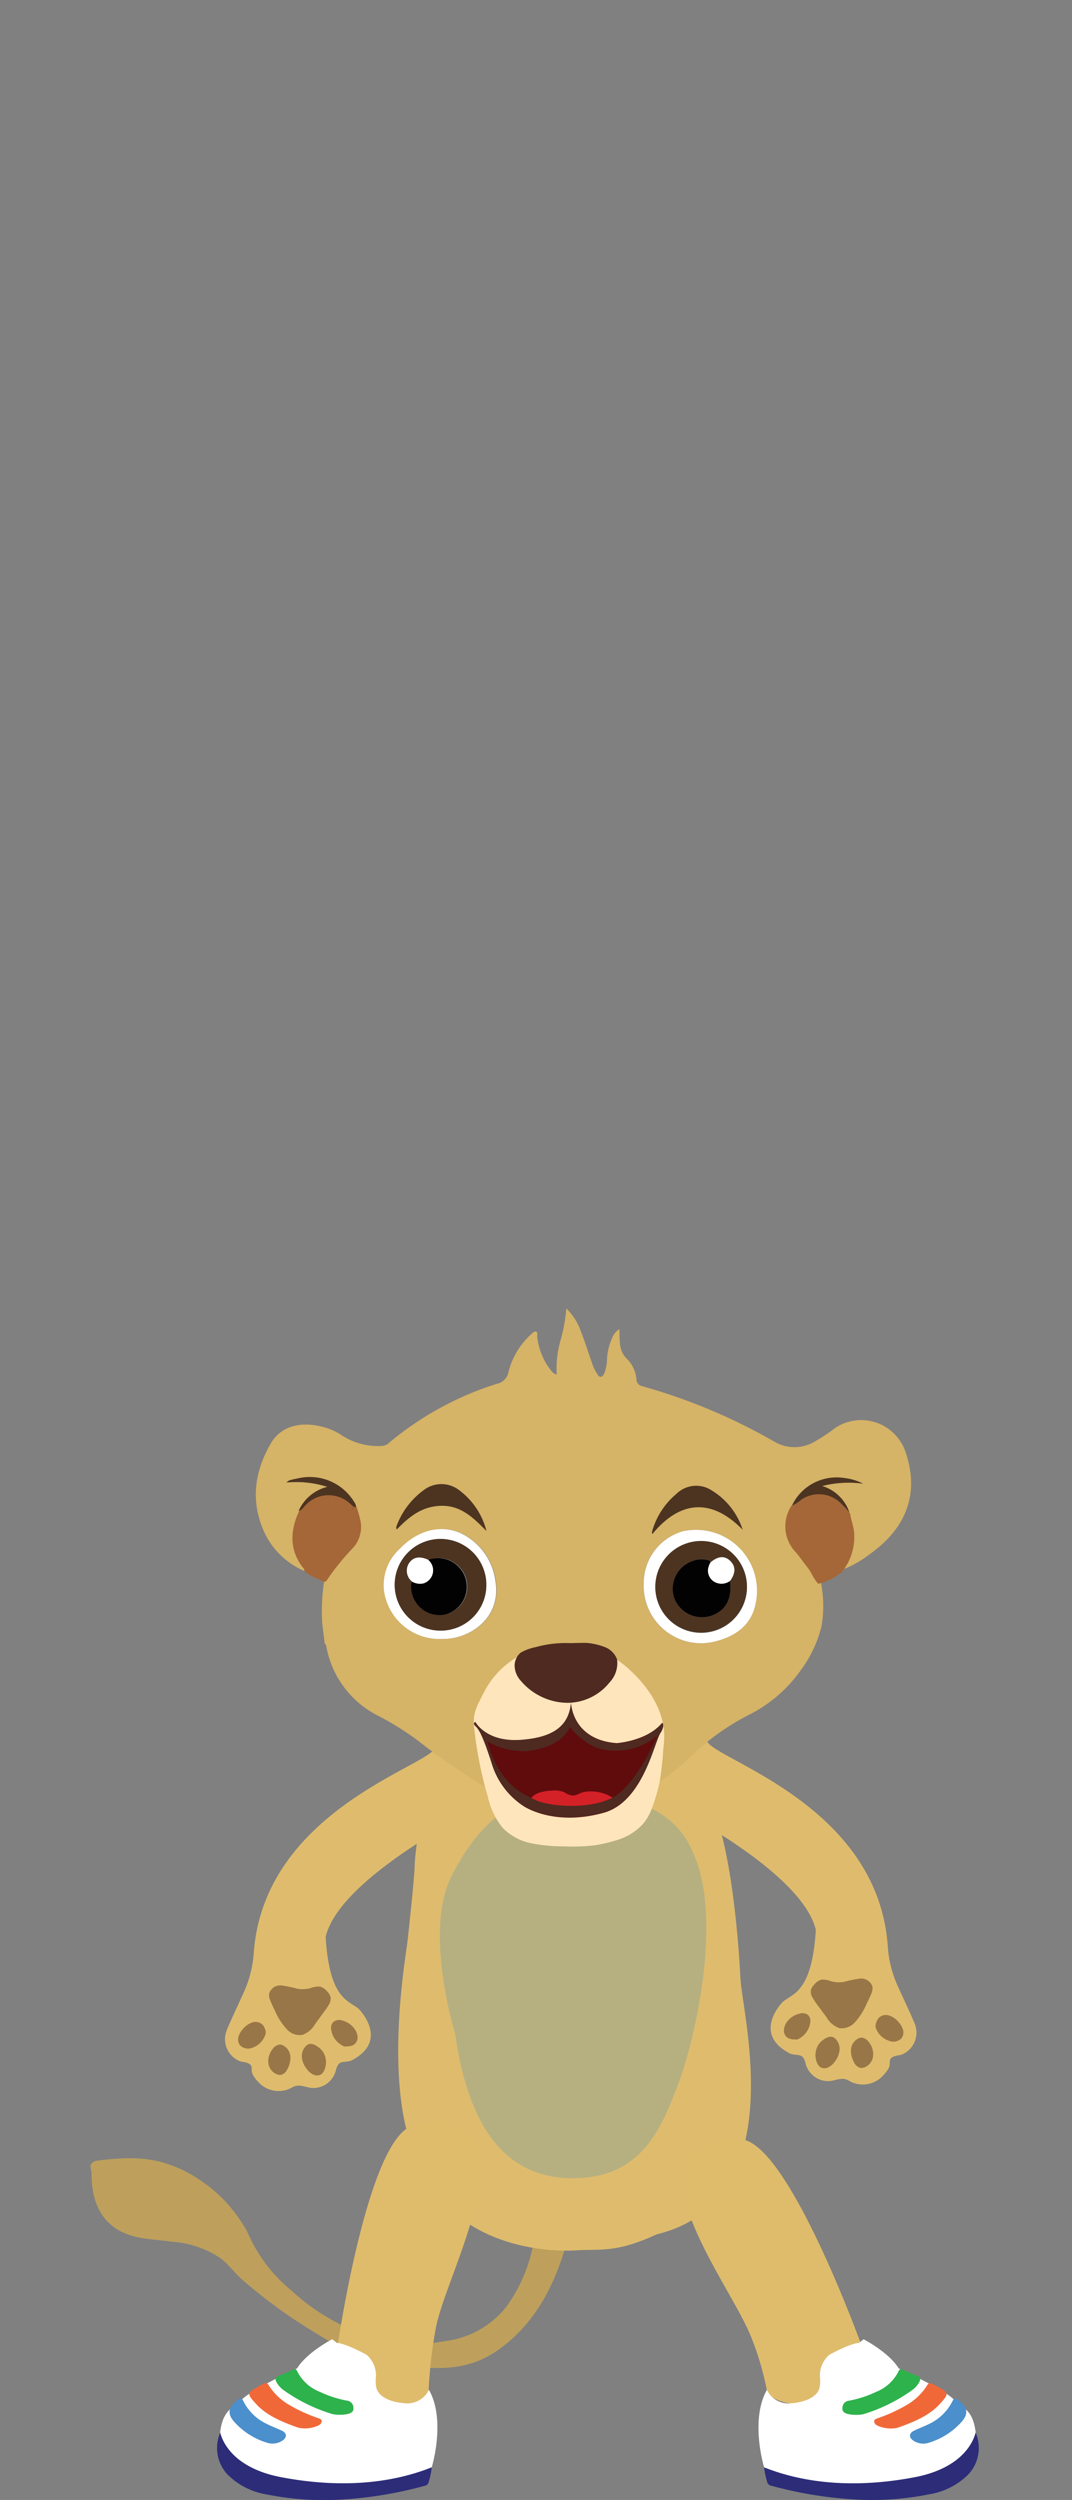 <svg id="Layer_5" data-name="Layer 5" xmlns="http://www.w3.org/2000/svg" viewBox="0 0 595.28 1387.94"><rect x="0" y="0" width="595.28" height="1387.94" fill="#808080" stroke="none"/><defs><style>.cls-1{fill:#bea05c;}.cls-2{fill:#dfbc6d;}.cls-3{fill:#987647;}.cls-4{fill:#b6b081;}.cls-5{fill:#d5b367;}.cls-6{fill:#a56737;}.cls-7{fill:#fff;}.cls-8{fill:#4c3421;}.cls-9{fill:#030202;}.cls-10{fill:#ffe5bb;}.cls-11{fill:#4e2a21;}.cls-12{fill:#600b0c;}.cls-13{fill:#d42027;}.cls-14{fill:#dfbc6c;}.cls-15{fill:#2c2c79;}.cls-16{fill:#2db24c;}.cls-17{fill:#f16838;}.cls-18{fill:#4b8fcc;}</style></defs><title>LittleLion-jumping_and_landing-1</title><g id="character"><path class="cls-1" d="M50.56,1201.59c-.76,1,.28,4,.28,5.09,0,12.19,3.14,23.38,13.18,30.31,9.31,6.37,20.42,6,31.61,7.6a54.5,54.5,0,0,1,26.8,9.12c4.46,3.35,8.68,9.16,13,12.74a300.1,300.1,0,0,0,27.39,20.91c18,11.59,32.93,21.62,58.46,25.45,28.91,4.34,44.28,1.51,60.69-12.27s26.64-32.89,33.13-57.06a11.35,11.35,0,0,0-5.58-13.18,8.35,8.35,0,0,0-10.19,3.46,24,24,0,0,0-2.87,10.31A86.93,86.93,0,0,1,281,1280.91a51.48,51.48,0,0,1-32.45,18.64c-9.2,1.35-19.55,3.58-28.71,2a123.94,123.94,0,0,1-34.93-13.26,111.69,111.69,0,0,1-22.77-16.37,85.26,85.26,0,0,1-25.09-33.49,97.21,97.21,0,0,0-10.63-14.85,83.63,83.63,0,0,0-23.9-18.28c-16.56-8.24-30.26-8-48.62-5.74A4.5,4.5,0,0,0,50.56,1201.59Z"/><path class="cls-2" d="M320.78,1249.29s-78,7.61-94.85-66c-10.63-41-.44-98.52.32-105.13s4-37,4-42.05,3.23-35,10-45.64,22.38-47,71.17-46.87,72.47,38.51,77.77,48.07c15.92,17.68,21,85.73,21.94,106.36s29,124-46.47,142.44C342.41,1250.8,333.61,1248.57,320.78,1249.29Z"/><path class="cls-2" d="M368.85,1000.53s76.29,37.63,84.18,70.92c-2.19,35.84-13.58,35.28-18.64,40.26,0,0-17.2,17.52,4.58,28.51,5.06,1.39,6.93-.72,8.56,6.09a12.94,12.94,0,0,0,13.82,9c4.34-.75,6.93-2.31,10.71.24a15.24,15.24,0,0,0,17.52-2.43c5.26-5.21,4.35-7.12,4.5-8s-.87-3.47,6.06-4.22a13.18,13.18,0,0,0,8-16.85v0c-1.67-4.46-8.76-19.31-10.35-23.09a63.51,63.51,0,0,1-4.74-19.36c-4.7-78.56-94.1-104-100.27-114.56S334.52,960.23,368.85,1000.53Z"/><path class="cls-3" d="M456.13,1099.05a8,8,0,0,0-4,2.78,6.65,6.65,0,0,0-1.87,3.19,6.19,6.19,0,0,0,.92,4,33.17,33.17,0,0,0,2.43,3.66L459,1120a13.45,13.45,0,0,0,7.09,6,9.9,9.9,0,0,0,8.6-3.23,36.83,36.83,0,0,0,6.57-10.31c.84-1.76,1.71-3.47,2.43-5.26a8,8,0,0,0,.8-4.22,6.58,6.58,0,0,0-7-4.5,68.31,68.31,0,0,0-8.84,1.83,17.12,17.12,0,0,1-7.09-.32A12.4,12.4,0,0,0,456.13,1099.05Z"/><path class="cls-3" d="M493.45,1132.93a6.38,6.38,0,0,0,7.09-1.23,5.59,5.59,0,0,0,.87-4.94,11.32,11.32,0,0,0-2.71-4.42,11.16,11.16,0,0,0-5.09-3.42,5.72,5.72,0,0,0-5.7,1.43,8.91,8.91,0,0,0-1.39,2.75,4.39,4.39,0,0,0-.28,1.19,4.17,4.17,0,0,0,0,1.32A11.54,11.54,0,0,0,493.45,1132.93Z"/><path class="cls-3" d="M477.76,1148.07a4.51,4.51,0,0,0,2-.2,7.64,7.64,0,0,0,5.06-6.33,10.69,10.69,0,0,0-2.51-8,5.41,5.41,0,0,0-4-2.31,4.33,4.33,0,0,0-1.76.52,7.53,7.53,0,0,0-4,6,12.72,12.72,0,0,0,1.63,7.09A5.57,5.57,0,0,0,477.76,1148.07Z"/><path class="cls-3" d="M457.09,1132.54a9.68,9.68,0,0,0-4,6,10.88,10.88,0,0,0,.91,7.33,5.88,5.88,0,0,0,1.64,1.87,4.61,4.61,0,0,0,4.3,0,9.27,9.27,0,0,0,3.38-2.83,12.47,12.47,0,0,0,2.87-6.49,8,8,0,0,0-2.31-6.57,4.06,4.06,0,0,0-1.67-1,4.9,4.9,0,0,0-1.87,0A9.24,9.24,0,0,0,457.09,1132.54Z"/><path class="cls-3" d="M437.06,1122.46a8.23,8.23,0,0,0-1.75,4.5,4.88,4.88,0,0,0,1.91,4.3,7.16,7.16,0,0,0,4,1,4.09,4.09,0,0,0,1.56,0,4.78,4.78,0,0,0,1.47-.76,11.94,11.94,0,0,0,5.77-9.64,4.73,4.73,0,0,0-1.35-3.22,5.17,5.17,0,0,0-4.46-.76A12,12,0,0,0,437.06,1122.46Z"/><path class="cls-2" d="M265,1004.39s-76.29,37.59-84.18,70.92c2.19,36,13.58,35.28,18.64,40.26,0,0,17.2,17.52-4.58,28.51-5.06,1.4-6.93-.75-8.56,6.06a12.91,12.91,0,0,1-13.82,9c-4.34-.8-6.93-2.31-10.71,0a15.17,15.17,0,0,1-17.52-2.39c-5.26-5.22-4.34-7.13-4.5-8s.87-3.46-6.06-4.22a13.18,13.18,0,0,1-8-16.85v0c1.67-4.5,8.76-19.32,10.35-23.14a63.73,63.73,0,0,0,4.78-19.35c5-78.33,94.1-103.74,100.55-114.33S299.32,964.09,265,1004.39Z"/><path class="cls-3" d="M177.71,1102.91a7.94,7.94,0,0,1,4,2.75,6.78,6.78,0,0,1,1.87,3.22,6.19,6.19,0,0,1-.92,4,34.27,34.27,0,0,1-2.43,3.67l-5.33,7.28a13.21,13.21,0,0,1-7.09,5.94,9.66,9.66,0,0,1-8.6-3.23,36.49,36.49,0,0,1-6.57-10.27c-.84-1.75-1.71-3.51-2.43-5.3a7.42,7.42,0,0,1-.76-4.22,6.49,6.49,0,0,1,6.93-4.46,69.66,69.66,0,0,1,8.84,1.83,16.79,16.79,0,0,0,7.09-.32A12.4,12.4,0,0,1,177.71,1102.91Z"/><path class="cls-3" d="M140.39,1136.8a6.46,6.46,0,0,1-7.09-1.24,5.42,5.42,0,0,1-.83-4.94,10.93,10.93,0,0,1,2.67-4.42,11.37,11.37,0,0,1,5.09-3.42,5.63,5.63,0,0,1,5.7,1.43,7.94,7.94,0,0,1,1.39,2.75,3.29,3.29,0,0,1,.28,1.2,3.9,3.9,0,0,1-.2,1.31A11.55,11.55,0,0,1,140.39,1136.8Z"/><path class="cls-3" d="M156.08,1151.93a4.51,4.51,0,0,1-2-.2,7.61,7.61,0,0,1-5.06-6.33,10.79,10.79,0,0,1,2.51-8,5.44,5.44,0,0,1,4-2.31,4.31,4.31,0,0,1,1.71.52,7.53,7.53,0,0,1,4,6,12.7,12.7,0,0,1-1.63,7.09A5.69,5.69,0,0,1,156.08,1151.93Z"/><path class="cls-3" d="M176.75,1136.52a9.7,9.7,0,0,1,4,6,10.88,10.88,0,0,1-.91,7.33,5,5,0,0,1-1.64,1.87,4.61,4.61,0,0,1-4.3,0,9.27,9.27,0,0,1-3.38-2.83,12.63,12.63,0,0,1-2.87-6.49,8,8,0,0,1,2.31-6.57,4.06,4.06,0,0,1,1.67-1,4.22,4.22,0,0,1,1.87,0A9.41,9.41,0,0,1,176.75,1136.52Z"/><path class="cls-3" d="M196.78,1126.28a8.67,8.67,0,0,1,1.79,4.54,5.08,5.08,0,0,1-1.95,4.3,7.32,7.32,0,0,1-4,1,5,5,0,0,1-1.55,0,5.58,5.58,0,0,1-1.48-.8,11.69,11.69,0,0,1-5.77-9.59,4.75,4.75,0,0,1,1.35-3.23,5.2,5.2,0,0,1,4.46-.88A12.31,12.31,0,0,1,196.78,1126.28Z"/><path class="cls-4" d="M252.77,1129.27s-17.6-56.47-2.27-87.21,35.24-46.71,65.86-46.67,57.78,7.33,68.42,33c17,36.4.91,104.77-8,128.19s-19.15,50.61-54.43,52.6S261.33,1189.72,252.77,1129.27Z"/><path class="cls-5" d="M269.29,992a376.64,376.64,0,0,1-37.63-25.93,155.58,155.58,0,0,0-22.1-13.7,53.94,53.94,0,0,1-28.47-38.86c0-.36-.48-.68-.76-1-.47-4-1.07-8-1.43-11.94a106.67,106.67,0,0,1,1.15-22.86c.4-.2,1-.28,1.16-.6a128.09,128.09,0,0,1,14.34-17.76,17,17,0,0,0,4.22-14.17,74.37,74.37,0,0,0-2.15-8.17c0-.36,0-.79-.56-.63h0c.32-1.52-.76-2.51-1.47-3.59a27.34,27.34,0,0,0-29-11.94c-4.86,1.11-4.86,1.11-6.3,2.19a54.13,54.13,0,0,1,21.63,2.5,22.32,22.32,0,0,0-15.14,12.35h0c-.63.28-.59.84-.55,1.39-4.94,10.87-5.5,21.43,2.35,31.34a1.45,1.45,0,0,1,.35,1.52,43.07,43.07,0,0,1-22.37-21.91c-7.53-16.92-5.22-33.53,4-49.14,5.21-8.84,15.41-11.94,27.16-9.27a33.47,33.47,0,0,1,12.18,5.13,36.83,36.83,0,0,0,22.58,5.78,6.68,6.68,0,0,0,4-2.11,175.69,175.69,0,0,1,59.1-32.26,8.25,8.25,0,0,0,6.77-6.65,42.12,42.12,0,0,1,12.54-20.9c.8-.72,1.75-1.84,2.83-1.48s.51,1.91.63,2.91a36.36,36.36,0,0,0,8,19.07c.63.72,1.27,1.6,2.43,1.52a.61.61,0,0,0,0,.27h0l.36-.19a55.93,55.93,0,0,1,2.19-19,90.92,90.92,0,0,0,3.14-17.48,32.6,32.6,0,0,1,8,12.46c2.42,6.14,4.38,12.47,6.57,18.68a22.23,22.23,0,0,0,2.43,4.94c.51.83,1.11,1.95,2.15,1.87s1.71-1.35,2.11-2.35a23.62,23.62,0,0,0,1.31-6.81,32.73,32.73,0,0,1,2.95-12.58,10.06,10.06,0,0,1,4-4.78h0a75.24,75.24,0,0,0,.28,8,12.88,12.88,0,0,0,4,8.68,18.14,18.14,0,0,1,5.14,11.07,4,4,0,0,0,3.3,4,320.2,320.2,0,0,1,73.59,30.94,21.93,21.93,0,0,0,21.07.36,95.59,95.59,0,0,0,12.22-8,26,26,0,0,1,39.42,13.7c7.41,22.1.76,41.41-19.91,56.15a60.22,60.22,0,0,1-15.61,8.8,30.26,30.26,0,0,0,5.94-21.23c-.32-3.74-2.07-7-2.63-10.63l-.48-.56h0A22.08,22.08,0,0,0,455,825.43a58.08,58.08,0,0,1,21.86-2.15A27.74,27.74,0,0,0,467,820.7a26.51,26.51,0,0,0-27.64,15.92,19.92,19.92,0,0,0,3.82,25.13c2.27,2.27,4,4.94,6.25,7.33s3.63,6.09,6.22,8.6a66.2,66.2,0,0,1,.55,25.17,69.15,69.15,0,0,1-11.94,25A78.1,78.1,0,0,1,416,952a132.89,132.89,0,0,0-30.63,21.46,126.05,126.05,0,0,1-20.15,16.33c-.12,19.75-14.85,35-45.79,35.28C282.55,1025.34,272.56,1011.92,269.29,992Zm116-142.64a44,44,0,0,0-5.61.67,30,30,0,0,0-22.3,29.35,31.85,31.85,0,0,0,41.13,31.5c10.72-3,18.84-9.28,21-20.59a33.8,33.8,0,0,0-34.25-40.93ZM246,909.9c14.93.23,33-11.63,29.23-32.66a34.3,34.3,0,0,0-16.53-24.65c-11.55-6.81-25.6-4-36.24,7.09a27.3,27.3,0,0,0-9,23.42,31.13,31.13,0,0,0,32.41,26.8Z"/><path class="cls-6" d="M168.91,872.26a1.45,1.45,0,0,0-.4-1.55c-8-10.11-7.45-20.86-2.39-31.86a1.48,1.48,0,0,0,.56-1.39h0c1.59,0,2.23-1.47,3.14-2.39a17,17,0,0,1,24.05-1.59c.15.13.3.26.44.4,1,.79,1.67,1.87,3.07,2h0l.59.64a72.1,72.1,0,0,1,2.31,8.44,17.36,17.36,0,0,1-4.3,14.45,133.82,133.82,0,0,0-14.65,18.16c0,.32-.76.4-1.16.6a51,51,0,0,1-10.43-5.18c0-.52-.24-.79-.8-.68Z"/><path class="cls-6" d="M472.1,840.29c.44,3.78,2.07,7.25,2.23,11.15a31.08,31.08,0,0,1-7.12,21.7h0l-.88.48a30.3,30.3,0,0,1-11.95,5.65c-2.59-2.66-3.74-6.29-6.05-9.16s-4-5.45-6.13-8a20.78,20.78,0,0,1-2.51-26.4,19.25,19.25,0,0,0,5.14-3.27,17.29,17.29,0,0,1,22.06,2.19c1.63,1.56,3.1,3.35,4.62,5h0Z"/><path class="cls-7" d="M385.33,849.37a33.81,33.81,0,0,1,34.25,40.93c-2.19,11.31-10.31,17.6-21,20.59a31.85,31.85,0,0,1-41.13-31.5A30,30,0,0,1,379.72,850,44,44,0,0,1,385.33,849.37Zm-21.42,32.29a25.45,25.45,0,1,0,24.87-26A25.45,25.45,0,0,0,363.91,881.66Z"/><path class="cls-7" d="M245.8,909.9a31.14,31.14,0,0,1-32.57-26.8,27.28,27.28,0,0,1,9-23.42c10.63-11.07,24.68-13.9,36.23-7.09A34.27,34.27,0,0,1,275,877.24C278.85,898.27,260.73,910.13,245.8,909.9Zm-.4-4.62a25.17,25.17,0,0,0,24.66-25.67c0-.14,0-.28,0-.42a25.44,25.44,0,1,0-24.79,26.09Z"/><path class="cls-8" d="M412.41,849.29c-18.44-18.84-35.84-15-50.13,2.35-.56-.76,0-1.48,0-2a42,42,0,0,1,13.38-20.31,15.64,15.64,0,0,1,19.43-1.95A39.77,39.77,0,0,1,412.41,849.29Z"/><path class="cls-8" d="M270.13,850c-7.17-7.28-14.1-14.21-25-14s-17.92,6.09-24.81,13.14a2.36,2.36,0,0,1,0-2.19A42.92,42.92,0,0,1,235,827.51a16.12,16.12,0,0,1,19.91-.24A40.74,40.74,0,0,1,270.13,850Z"/><path class="cls-8" d="M197.62,836.78c-1.44,0-2.19-1.15-3.19-1.95a17.57,17.57,0,0,0-24.82.87l-.51.57c-.95,1-1.59,2.39-3.22,2.43a23.51,23.51,0,0,1,15.93-13.23A57.28,57.28,0,0,0,159,823.05c1.55-1.28,1.55-1.28,6.53-2.31A28.87,28.87,0,0,1,196.14,833C196.78,834.16,197.89,835.19,197.62,836.78Z"/><path class="cls-8" d="M471.7,839.77c-1.51-1.67-3-3.46-4.61-5A17.3,17.3,0,0,0,445,832.56a19.29,19.29,0,0,1-5.13,3.27,27.31,27.31,0,0,1,29.31-15.21,28.78,28.78,0,0,1,10.11,3.1A60.07,60.07,0,0,0,456.57,825,22.9,22.9,0,0,1,471.7,839.77Z"/><path class="cls-7" d="M307,762.92l.36.19h0v-.27Z"/><path class="cls-8" d="M196.14,837.86l-.59-.68C196.14,837.18,196.1,837.62,196.14,837.86Z"/><path class="cls-8" d="M363.91,881.66a25.44,25.44,0,1,1,26.15,24.73h-.15A25.4,25.4,0,0,1,363.91,881.66Zm41.49-4c3.23-4.38,3.23-8.28,0-11.19s-7-2.47-10.87,1a1.6,1.6,0,0,0-1.23-1.36,14,14,0,0,0-9.08.6A16.29,16.29,0,0,0,374.38,887,16.49,16.49,0,0,0,395,897.07C403,894,406.52,887.75,405.4,877.68Z"/><path class="cls-8" d="M245.4,905.28a25.45,25.45,0,1,1,24.65-26.23v.14a25.37,25.37,0,0,1-24.63,26.09ZM229.15,878.2a2.16,2.16,0,0,0-.63,1.79,15.92,15.92,0,0,0,15.16,16.66,16.27,16.27,0,0,0,3-.13,15.93,15.93,0,1,0-6.21-31.25,16.63,16.63,0,0,0-2.48.7c-4.81-2.15-8.28-1.55-10.63,1.83A7.73,7.73,0,0,0,229,878.2Z"/><path class="cls-9" d="M405.4,877.68c1.12,10.19-2.39,16.45-10.47,19.39A16.49,16.49,0,0,1,374.34,887a16.29,16.29,0,0,1,9.84-20.23,14,14,0,0,1,9.08-.6,1.6,1.6,0,0,1,1.23,1.36,11.06,11.06,0,0,0-1.31,3.7A7.26,7.26,0,0,0,396.4,878,8,8,0,0,0,405.4,877.68Z"/><path class="cls-7" d="M405.4,877.68a8,8,0,0,1-9,.36,7.26,7.26,0,0,1-3.22-6.85,11.06,11.06,0,0,1,1.31-3.7c4-3.47,7.73-4,10.87-1S408.67,873.18,405.4,877.68Z"/><path class="cls-9" d="M237.76,866a15.93,15.93,0,0,1,11.16,29.84,16.67,16.67,0,0,1-2.48.71,15.94,15.94,0,0,1-18-13.57,16.27,16.27,0,0,1-.13-3,2.14,2.14,0,0,1,.64-1.79,9.08,9.08,0,0,0,6,.91A7.57,7.57,0,0,0,237.76,866Z"/><path class="cls-7" d="M237.76,866A7.57,7.57,0,0,1,235,879.11a9.08,9.08,0,0,1-6-.91,7.72,7.72,0,0,1-1.84-10.4C229.47,864.42,232.94,863.82,237.76,866Z"/><path class="cls-10" d="M356.62,1013.07a31.77,31.77,0,0,1-13.58,8.36,81.53,81.53,0,0,1-13.62,3.15,111.12,111.12,0,0,1-16.72.48,92.88,92.88,0,0,1-17.92-1.75,30.58,30.58,0,0,1-15.61-8.49,41.75,41.75,0,0,1-8.32-17.24,229.42,229.42,0,0,1-7.49-37.71,28.44,28.44,0,0,1,0-7.6,29.61,29.61,0,0,1,3-8,87.91,87.91,0,0,1,5-9.28,48.89,48.89,0,0,1,28.28-20.23,55.84,55.84,0,0,1,34.88,2.51,43.29,43.29,0,0,1,7.05,3.51,58.93,58.93,0,0,1,7.37,5.61c10.91,9.76,19.91,23,19.91,37.63a66.86,66.86,0,0,1-.56,7.49,166.87,166.87,0,0,1-2,17.84C364.19,998.34,361.64,1007.82,356.62,1013.07Z"/><path class="cls-11" d="M342.64,921.2a15.4,15.4,0,0,1-4,12.67,30.13,30.13,0,0,1-23.89,11.51,34.38,34.38,0,0,1-25.57-12.27,12.73,12.73,0,0,1-3.42-8.48,9.5,9.5,0,0,1,3.42-7.13,27.8,27.8,0,0,1,8.37-3.06,61.9,61.9,0,0,1,19.15-2.2c1.95,0,8.4-.31,10.31,0a34.64,34.64,0,0,1,8,1.88A11.91,11.91,0,0,1,342.64,921.2Z"/><path id="_2" data-name=" 2" class="cls-12" d="M263.8,956.17s5.73,11.31,25.17,9.91,26.95-8.76,28.11-20.7c0,0,.52,20.5,25.33,22.38,0,0,17-1.12,25.32-11.31,0,0,1.59,1.11-.64,5.17-3.74,4.42-9.55,38.63-31.85,44.8s-37.63.32-43.81-3.26a43.13,43.13,0,0,1-18.31-23.9c-4-12.54-6.65-18.67-8.8-20.62S263.8,956.17,263.8,956.17Z"/><path class="cls-13" d="M294,999.57a10,10,0,0,1,5.66-4.38,29.28,29.28,0,0,1,7.21-1.11,14,14,0,0,1,6.53.95,11,11,0,0,0,4,1.76c3,.31,4-1.4,7.44-2a22.73,22.73,0,0,1,14.7,2.83,6.22,6.22,0,0,1,1.43,1.28c1.12,1.51,0,2.19-1,3.74s-3.39,1.07-4.74,2.39-2.51,0-3.63.67a12.8,12.8,0,0,1-5.57,2,37.26,37.26,0,0,1-18.92-1.72C300.91,1003.75,297.49,1005.11,294,999.57Z"/><path class="cls-11" d="M367.61,956.61c-8.36,10.19-25.32,11.3-25.32,11.3-24.81-1.87-25.21-22.53-25.21-22.53-1,11.94-8.56,19.15-27.88,20.54S264,956,264,956s-1.87.52.32,2.43,4.89,8,8.8,20.62a43.13,43.13,0,0,0,18.31,23.9c6.1,3.58,21.27,9.47,43.81,3.26s28.27-40.38,31.85-44.8C369.21,957.72,367.61,956.61,367.61,956.61Zm-26,40.53c-12.78,8-37,5.78-44.16,2.23s-20.31-8.64-26.88-32.61a40.5,40.5,0,0,0,21.74,5.46c10.87-1.16,20.47-5.22,24.13-13.42,0,0,9,12.3,21.82,13a36.78,36.78,0,0,0,26.64-8S354.39,988.9,341.61,997.14Z"/></g><path class="cls-14" d="M238,1327.39a254.62,254.62,0,0,1,4.06-35.15c3.5-18.19,20.91-53.15,24.08-80s-12.61-40.59-37.52-31.89-41.31,123.17-41.31,123.17l3.84,5.34s-1.59,4.08,7.5,10.5c0,0,9.65-9.39,7.92,1.35s5.8,11.48,9.1,13.19S234,1339.68,238,1327.39Z"/><path class="cls-15" d="M239.75,1369.79a169.49,169.49,0,0,1-63.52,8,104.44,104.44,0,0,1-34.36-7.37,30.32,30.32,0,0,1-19.56-19.91,21.59,21.59,0,0,0,3.75,23,39.43,39.43,0,0,0,21.82,11.31,160.75,160.75,0,0,0,39.82,3,224.15,224.15,0,0,0,47.79-7.65,2.89,2.89,0,0,0,2.62-2.43A43.27,43.27,0,0,0,239.75,1369.79Z"/><path id="Foot_L" data-name="Foot L" class="cls-7" d="M239.75,1369.79s8-26.13-1.56-43a13.38,13.38,0,0,1-14.21,7.37c-11-1-13.82-6-13.82-6s-2.15-2-1.39-8.92a15.2,15.2,0,0,0-5.26-11.94S192.08,1301,187,1300.7l-2.51-2s-13.85,7.08-19.51,16.16c0,0-23.89,11.11-30.22,16.89s-10.91,6.41-12.51,18.51c0,0,3,19.12,33.73,25S215.46,1379.5,239.75,1369.79Z"/><path class="cls-16" d="M184.79,1340.32a24.11,24.11,0,0,0,7.77,0c1.91-.4,4-1.12,3.7-3.55a4,4,0,0,0-3.7-4,60.57,60.57,0,0,1-14.85-4.82A23.66,23.66,0,0,1,165,1316.43c-.52-1.24-1.11-1.36-2.27-.84-2.63,1.23-5.25,2.43-8,3.42-1.83.72-2.07,1.76-1.28,3.35a13.31,13.31,0,0,0,4,4.58A93.3,93.3,0,0,0,184.79,1340.32Z"/><path class="cls-17" d="M165.76,1347.84a18,18,0,0,0,10.75-1.11c1-.48,2-1.08,2.11-2.39s-1.31-1.59-2.27-1.95a88.31,88.31,0,0,1-15.93-7.33,32.86,32.86,0,0,1-11.15-10.75c-.91-1.55-1.75-1.63-3.1-.76a20,20,0,0,1-2.07,1c-6.89,4-7.53,4-1.6,10.39S157.32,1344.9,165.76,1347.84Z"/><path class="cls-18" d="M148.6,1356.25a9.86,9.86,0,0,0,8.6-1.52c2.35-1.87,2-4-.76-5.29s-5.53-2.35-8.2-3.67A27.8,27.8,0,0,1,135.1,1333c-.84-1.71-1.64-1.67-3-.68-5.49,4-6.13,8-1.63,12.67A39.83,39.83,0,0,0,148.6,1356.25Z"/><path class="cls-14" d="M426.17,1328.89a158.69,158.69,0,0,0-9.5-32.5c-7.11-17.11-26.29-44.17-34.81-69.79s4.15-42.3,30.31-38.81,66,113.76,66,113.76l-1.84,6.34s-2.56,2.71-10.16,10.83c0,0-11-10.64-7.12-.47s-.69,12.7-3.57,15S435,1336.87,426.17,1328.89Z"/><path class="cls-15" d="M425.94,1377.67a2.91,2.91,0,0,0,2.63,2.43,224.05,224.05,0,0,0,47.79,7.65,160.78,160.78,0,0,0,39.82-3A39.43,39.43,0,0,0,538,1373.45a21.58,21.58,0,0,0,3.74-23,30.29,30.29,0,0,1-19.55,19.91,104.55,104.55,0,0,1-34.37,7.37,169.44,169.44,0,0,1-63.51-8A44.11,44.11,0,0,0,425.94,1377.67Z"/><path id="Foot_L-2" data-name="Foot L" class="cls-7" d="M508.05,1375.28c30.7-5.89,33.73-25,33.73-25-1.59-12.1-6.17-12.74-12.5-18.51s-30.23-16.89-30.23-16.89c-5.65-9.08-19.51-16.16-19.51-16.16l-2.51,2c-5.06.28-16.48,6.61-16.48,6.61a15.2,15.2,0,0,0-5.26,11.94c.76,6.89-1.39,8.92-1.39,8.92s-2.83,5-13.82,6a13.4,13.4,0,0,1-14.22-7.37c-9.52,16.88-1.55,43-1.55,43C448.6,1379.5,477.35,1381.17,508.05,1375.28Z"/><path class="cls-16" d="M506.54,1326.94a13.29,13.29,0,0,0,4-4.58c.8-1.59.56-2.63-1.27-3.35-2.71-1-5.34-2.19-8-3.42-1.15-.52-1.75-.4-2.27.84A23.65,23.65,0,0,1,486.35,1328a60.57,60.57,0,0,1-14.85,4.82,4,4,0,0,0-3.71,4c-.28,2.43,1.8,3.15,3.71,3.55a24.05,24.05,0,0,0,7.76,0A93.36,93.36,0,0,0,506.54,1326.94Z"/><path class="cls-17" d="M521.55,1335c5.94-6.41,5.3-6.41-1.59-10.39a20,20,0,0,1-2.07-1c-1.36-.87-2.19-.79-3.11.76a32.68,32.68,0,0,1-11.15,10.75,88,88,0,0,1-15.93,7.33c-.95.36-2.35.64-2.27,1.95s1.12,1.91,2.11,2.39a18,18,0,0,0,10.76,1.11C506.74,1344.9,515.62,1341.39,521.55,1335Z"/><path class="cls-18" d="M533.58,1345c4.5-4.7,3.86-8.68-1.63-12.67-1.36-1-2.15-1-3,.68a27.85,27.85,0,0,1-13.14,12.78c-2.67,1.32-5.5,2.35-8.21,3.67s-3.1,3.42-.75,5.29a9.85,9.85,0,0,0,8.6,1.52A39.88,39.88,0,0,0,533.58,1345Z"/></svg>